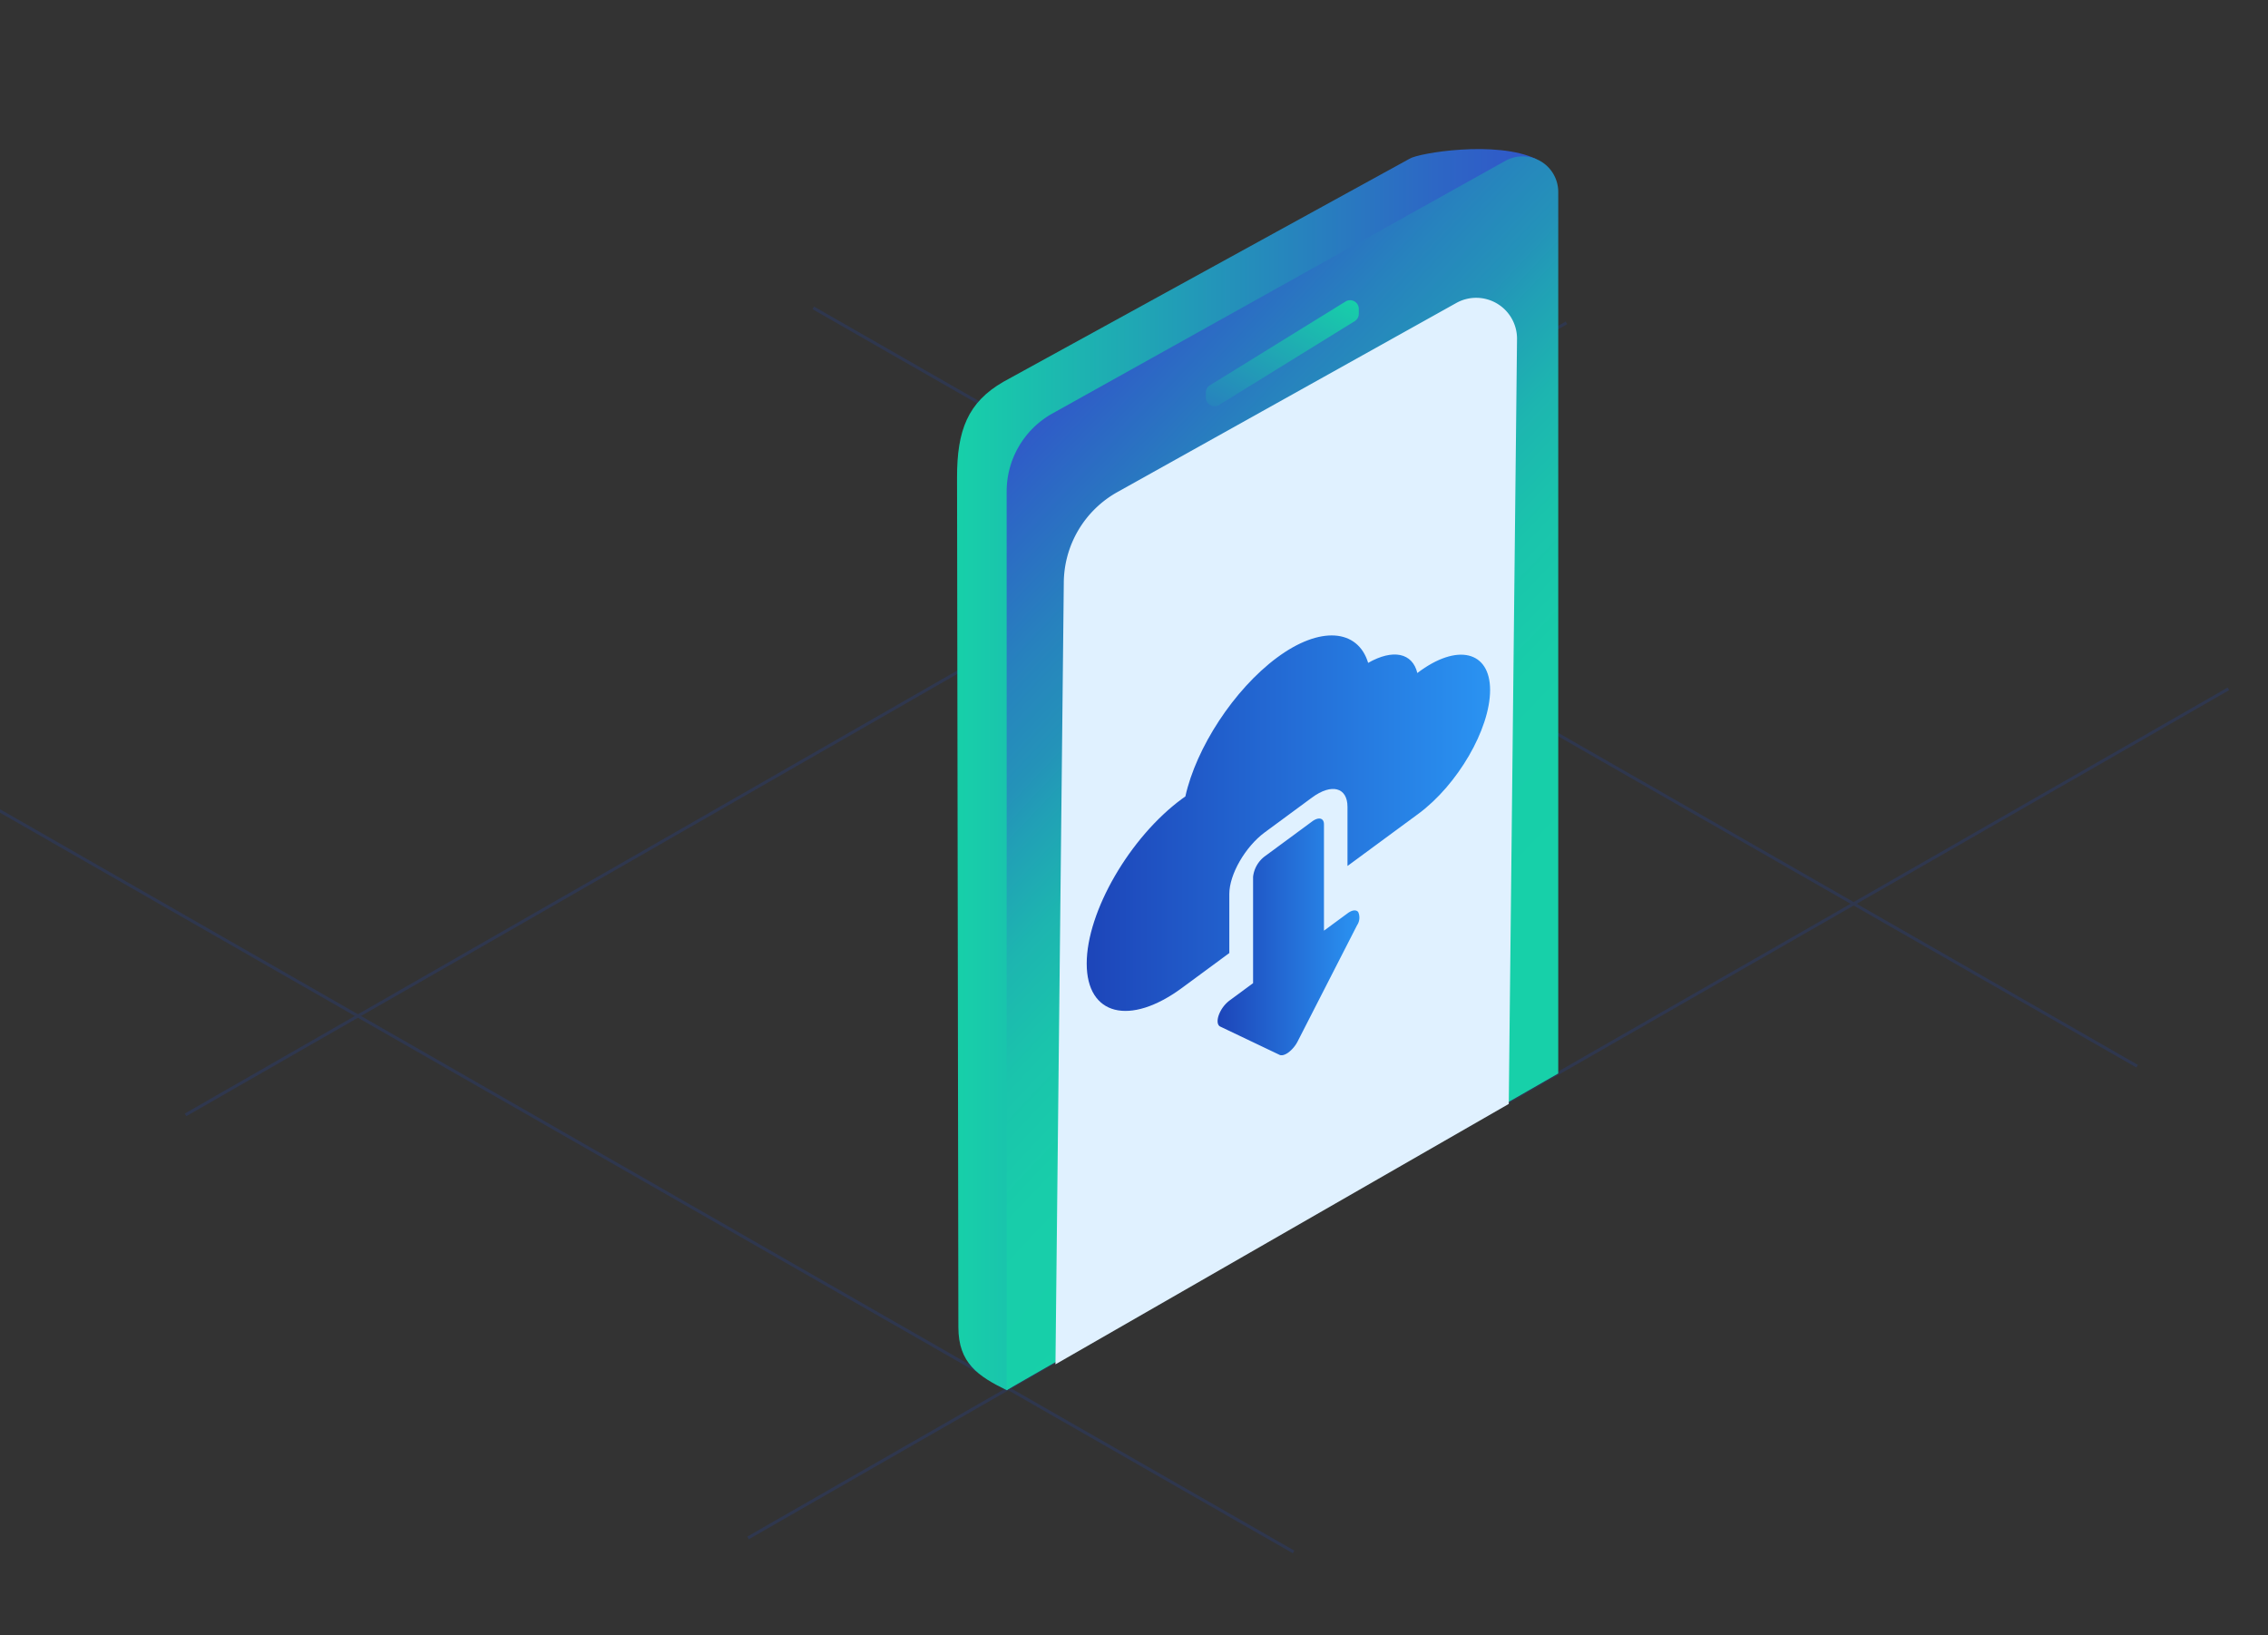 <svg xmlns="http://www.w3.org/2000/svg" xmlns:xlink="http://www.w3.org/1999/xlink" viewBox="0 0 373.1 268.99"><rect x="0" y="0" width="373.1" height="268.99" fill="#333333" stroke="none"/><defs><style>.cls-1{opacity:.2}.cls-2{fill:none;stroke:#1d45b9;stroke-miterlimit:10;stroke-width:.5px}.cls-3{fill:url(#linear-gradient)}.cls-4{fill:url(#linear-gradient-2)}.cls-5{fill:#e0f1ff}.cls-6{fill:url(#linear-gradient-3)}.cls-7{fill:url(#linear-gradient-4)}.cls-8{fill:url(#linear-gradient-5)}</style><linearGradient id="linear-gradient" x1="157.44" x2="255.52" y1="126.59" y2="126.59" gradientUnits="userSpaceOnUse"><stop offset="0" stop-color="#17d0a9"/><stop offset=".43" stop-color="#2395b9"/><stop offset=".81" stop-color="#2d66c5"/><stop offset="1" stop-color="#3154ca"/></linearGradient><linearGradient id="linear-gradient-2" x1="156.37" x2="240.36" y1="77.3" y2="156.59" gradientUnits="userSpaceOnUse"><stop offset="0" stop-color="#3154ca"/><stop offset=".02" stop-color="#3057c9"/><stop offset=".26" stop-color="#2782be"/><stop offset=".38" stop-color="#2493b9"/><stop offset=".43" stop-color="#219fb6"/><stop offset=".54" stop-color="#1db5b0"/><stop offset=".66" stop-color="#1ac4ac"/><stop offset=".8" stop-color="#18cdaa"/><stop offset="1" stop-color="#17d0a9"/></linearGradient><linearGradient id="linear-gradient-3" x1="188.56" x2="173.65" y1="4043.65" y2="4056.25" gradientTransform="matrix(1, -0.63, 0, 1, 29.02, -3878.43)" gradientUnits="userSpaceOnUse"><stop offset="0" stop-color="#17d0a9"/><stop offset=".35" stop-color="#1db4b0"/><stop offset="1" stop-color="#2783bd"/></linearGradient><linearGradient id="linear-gradient-4" x1="200.31" x2="223.64" y1="154.1" y2="154.1" gradientUnits="userSpaceOnUse"><stop offset="0" stop-color="#1d45b9"/><stop offset="1" stop-color="#2a93f2"/></linearGradient><linearGradient id="linear-gradient-5" x1="178.79" x2="245.15" y1="135.42" y2="135.42" xlink:href="#linear-gradient-4"/></defs><title>pic</title><g id="Layer_7" data-name="Layer 7"><g class="cls-1"><line x1="123.06" x2="366.59" y1="252.96" y2="113.3" class="cls-2"/><line x1="30.52" x2="257.69" y1="183.38" y2="53.1" class="cls-2"/><line x1="133.79" x2="351.57" y1="50.64" y2="175.37" class="cls-2"/><line x1="-2.25" x2="212.8" y1="132.1" y2="255.27" class="cls-2"/></g><path d="M252.72,26.16c-6.51-3.12-19.37-1-20.84-.05l-66.8,36.68c-5.88,3.38-7.66,8-7.64,15.8l.22,139.72c0,5.91,3.26,8.05,7.94,10.35l81-53c5.89-3.39,9-9.29,9-17.07Z" class="cls-3"/><path d="M165.6,228.66V80.84A14.69,14.69,0,0,1,173.15,68l74.49-41.54a5.85,5.85,0,0,1,8.7,5.11v145Z" class="cls-4"/><path d="M173.63,224.41,175,95.93a17.2,17.2,0,0,1,8.83-15l55.73-31.09a6.72,6.72,0,0,1,10,5.88l-1.36,125.86Z" class="cls-5"/><path d="M222.9,52.8,200.56,66.6a1.43,1.43,0,0,1-2.19-1.22v-.77A1.42,1.42,0,0,1,199,63.4l22.34-13.8a1.43,1.43,0,0,1,2.19,1.22v.76A1.43,1.43,0,0,1,222.9,52.8Z" class="cls-6"/><path d="M215.86,135.11l-7.78,5.73a4.91,4.91,0,0,0-1.94,3.37v17.5l-3.89,2.87a5.34,5.34,0,0,0-1.74,2.35c-.33.9-.26,1.64.18,1.9l9.73,4.64c.36.22.94.08,1.55-.37a5.41,5.41,0,0,0,1.56-1.92l9.72-19a2.24,2.24,0,0,0,.18-2.17c-.33-.41-1-.34-1.74.21l-3.89,2.86v-17.5C217.8,134.55,216.93,134.32,215.86,135.11Z" class="cls-7"/><path d="M233.16,110.7c-.8-3.32-4-4-8.09-1.67-1.7-5.58-7.91-6.12-15-.86S196.77,123,195,131l-.55.39c-8.57,6.31-15.68,18.53-15.68,27.1s7.11,10.32,15.68,4l7.78-5.73v-9.72c0-3.22,2.62-7.76,5.83-10.13l7.78-5.73c3.22-2.37,5.83-1.68,5.83,1.54v9.72l11.67-8.59c6.43-4.74,11.79-13.92,11.79-20.35S239.7,105.73,233.16,110.7Z" class="cls-8"/></g></svg>
